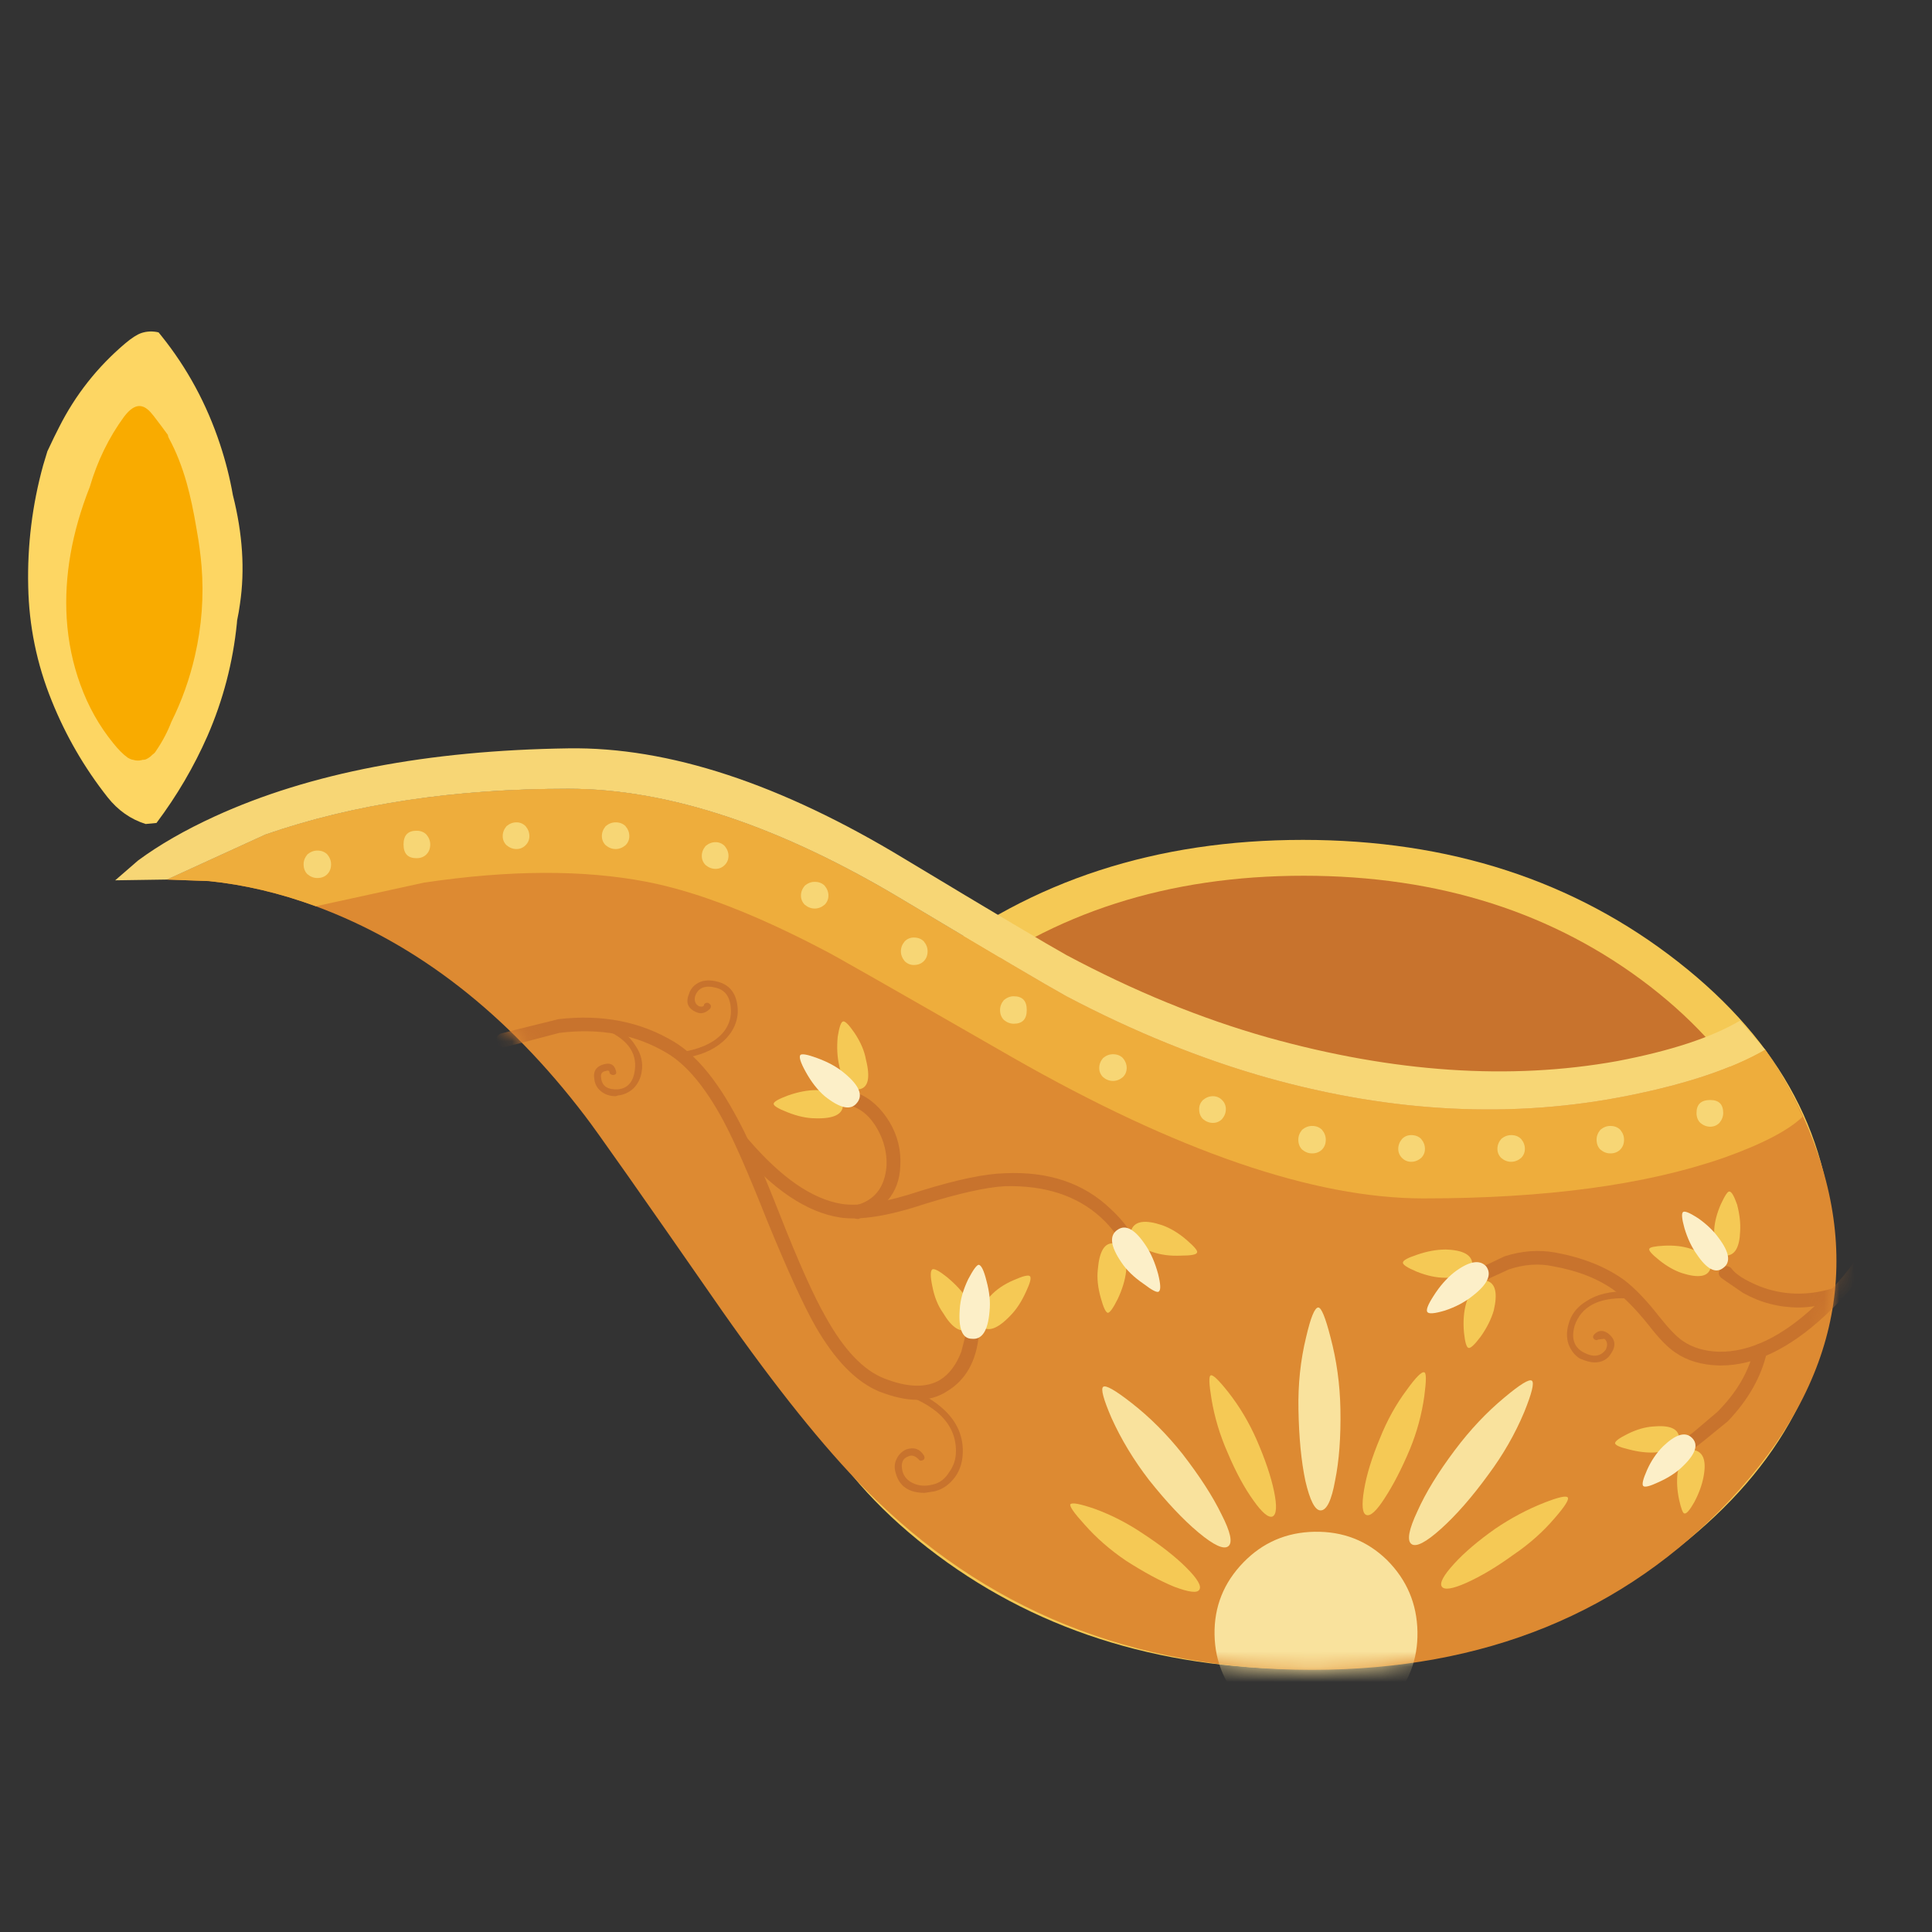 
<svg xmlns="http://www.w3.org/2000/svg" version="1.1" xmlns:xlink="http://www.w3.org/1999/xlink" preserveAspectRatio="none" x="0px" y="0px" width="300px" height="300px" viewBox="0 0 300 300">
<rect x="0" y="0" width="300" height="300" fill="#333333" stroke="none"/>
<defs>
<g id="diya_alone_0_Layer0_0_MEMBER_0_MEMBER_0_FILL">
<path fill="#F5C955" stroke="none" d="
M 611.9 -114.8
Q 622.05 -122.75 622.05 -134 622.05 -145.25 611.9 -153.2 601.7 -161.2 587.3 -161.2 572.9 -161.2 562.7 -153.2 552.5 -145.25 552.5 -134 552.5 -122.75 562.7 -114.8 572.9 -106.85 587.3 -106.85 601.7 -106.85 611.9 -114.8 Z"/>
</g>

<g id="diya_alone_0_Layer0_0_MEMBER_1_MEMBER_0_FILL">
<path fill="#C8732D" stroke="none" d="
M 610.05 -116.45
Q 619.45 -123.7 619.45 -134 619.45 -144.3 610.05 -151.6 600.65 -158.85 587.35 -158.85 574.05 -158.85 564.7 -151.6 555.3 -144.3 555.3 -134 555.3 -123.7 564.7 -116.45 574.1 -109.2 587.35 -109.2 600.65 -109.2 610.05 -116.45 Z"/>
</g>

<g id="diya_alone_0_Layer0_0_MEMBER_2_MEMBER_0_FILL">
<path fill="#DD8A32" stroke="none" d="
M 615.35 -118
Q 626.15 -129.55 620.1 -143.05 619 -145.45 617.6 -147.45 614.4 -145.6 608.7 -144.45 597.35 -142.15 585 -145.6 578.45 -147.45 571.8 -150.95 569.9 -152 561.2 -157.2 549 -164.55 539.15 -164.55 527.95 -164.55 519.3 -161.55
L 512.85 -158.6 515.6 -158.5
Q 519.05 -158.15 522.6 -156.85 532.6 -153.15 540.25 -143.1 541.3 -141.75 549.25 -130.3 554.55 -122.75 558.6 -118.65 570.25 -106.8 587.9 -106.8 604.85 -106.8 615.35 -118 Z"/>
</g>

<g id="diya_alone_0_Layer0_0_MEMBER_3_MEMBER_0_FILL">
<path fill="#EEAD3C" stroke="none" d="
M 568.25 -146.95
Q 584.45 -137.7 595.2 -137.7 607.2 -137.7 614.85 -140.35 618.65 -141.7 620.05 -143.05 619.05 -145.35 617.6 -147.45 614.4 -145.6 608.7 -144.45 597.35 -142.15 585 -145.6 578.45 -147.45 571.8 -150.95 569.9 -152 561.2 -157.2 549 -164.55 539.15 -164.55 527.95 -164.55 519.3 -161.55
L 512.85 -158.6 515.6 -158.5
Q 519.05 -158.15 522.6 -156.85
L 529.7 -158.4
Q 538.1 -159.65 544.3 -158.45 549.2 -157.5 555.95 -153.95 556.5 -153.7 568.25 -146.95 Z"/>
</g>

<g id="diya_alone_0_Layer0_0_MEMBER_4_MEMBER_0_FILL">
<path fill="#F7D675" stroke="none" d="
M 608.7 -144.45
Q 614.4 -145.6 617.6 -147.45
L 615.95 -149.35
Q 613.15 -147.7 607.9 -146.7 597.35 -144.8 585 -148.25 578.45 -150.1 571.8 -153.65 570 -154.65 561.2 -159.95 549 -167.35 539.15 -167.2 525.3 -167 516 -162.75 513.05 -161.4 510.95 -159.85
L 509.45 -158.55 512.85 -158.6 519.3 -161.55
Q 527.95 -164.55 539.15 -164.55 549 -164.55 561.2 -157.2 569.9 -152 571.8 -150.95 578.45 -147.45 585 -145.6 597.35 -142.15 608.7 -144.45 Z"/>
</g>

<g id="diya_alone_0_Layer0_0_MEMBER_5_MEMBER_0_MEMBER_0_FILL">
<path fill="#F7D675" stroke="none" d="
M 523.6 -159.6
Q 523.6 -159.95 523.35 -160.25 523.1 -160.5 522.7 -160.5 522.35 -160.5 522.05 -160.25 521.8 -159.95 521.8 -159.6 521.8 -159.2 522.05 -158.95 522.35 -158.7 522.7 -158.7 523.1 -158.7 523.35 -158.95 523.6 -159.2 523.6 -159.6 Z"/>
</g>

<g id="diya_alone_0_Layer0_0_MEMBER_5_MEMBER_1_MEMBER_0_FILL">
<path fill="#F7D675" stroke="none" d="
M 530.1 -160.9
Q 530.1 -161.25 529.85 -161.55 529.6 -161.8 529.2 -161.8 528.35 -161.8 528.35 -160.9 528.35 -160 529.2 -160 529.6 -160 529.85 -160.25 530.1 -160.5 530.1 -160.9 Z"/>
</g>

<g id="diya_alone_0_Layer0_0_MEMBER_5_MEMBER_2_MEMBER_0_FILL">
<path fill="#F7D675" stroke="none" d="
M 536.6 -161.45
Q 536.6 -161.8 536.35 -162.1 536.1 -162.35 535.75 -162.35 535.4 -162.35 535.1 -162.1 534.85 -161.8 534.85 -161.45 534.85 -161.1 535.1 -160.85 535.4 -160.6 535.75 -160.6 536.1 -160.6 536.35 -160.85 536.6 -161.1 536.6 -161.45 Z"/>
</g>

<g id="diya_alone_0_Layer0_0_MEMBER_5_MEMBER_3_MEMBER_0_FILL">
<path fill="#F7D675" stroke="none" d="
M 543.15 -161.45
Q 543.15 -161.8 542.9 -162.1 542.65 -162.35 542.25 -162.35 541.9 -162.35 541.6 -162.1 541.35 -161.8 541.35 -161.45 541.35 -161.1 541.6 -160.85 541.9 -160.6 542.25 -160.6 542.6 -160.6 542.9 -160.85 543.15 -161.1 543.15 -161.45 Z"/>
</g>

<g id="diya_alone_0_Layer0_0_MEMBER_5_MEMBER_4_MEMBER_0_FILL">
<path fill="#F7D675" stroke="none" d="
M 549.65 -160.15
Q 549.65 -160.5 549.4 -160.8 549.15 -161.05 548.8 -161.05 548.45 -161.05 548.15 -160.8 547.9 -160.5 547.9 -160.15 547.9 -159.8 548.15 -159.55 548.45 -159.3 548.8 -159.3 549.15 -159.3 549.4 -159.55 549.65 -159.8 549.65 -160.15 Z"/>
</g>

<g id="diya_alone_0_Layer0_0_MEMBER_5_MEMBER_5_MEMBER_0_FILL">
<path fill="#F7D675" stroke="none" d="
M 556.2 -157.55
Q 556.2 -157.9 555.95 -158.2 555.7 -158.45 555.3 -158.45 554.95 -158.45 554.65 -158.2 554.4 -157.9 554.4 -157.55 554.4 -157.2 554.65 -156.95 554.95 -156.7 555.3 -156.7 555.65 -156.7 555.95 -156.95 556.2 -157.2 556.2 -157.55 Z"/>
</g>

<g id="diya_alone_0_Layer0_0_MEMBER_5_MEMBER_6_MEMBER_0_FILL">
<path fill="#F7D675" stroke="none" d="
M 562.7 -153.9
Q 562.7 -154.25 562.45 -154.55 562.2 -154.8 561.8 -154.8 561.45 -154.8 561.2 -154.55 560.95 -154.25 560.95 -153.9 560.95 -153.55 561.2 -153.25 561.45 -153 561.8 -153 562.2 -153 562.45 -153.25 562.7 -153.5 562.7 -153.9 Z"/>
</g>

<g id="diya_alone_0_Layer0_0_MEMBER_5_MEMBER_7_MEMBER_0_FILL">
<path fill="#F7D675" stroke="none" d="
M 569.2 -150.05
Q 569.2 -150.95 568.35 -150.95 568 -150.95 567.7 -150.7 567.45 -150.4 567.45 -150.05 567.45 -149.65 567.7 -149.4 568 -149.15 568.35 -149.15 569.2 -149.15 569.2 -150.05 Z"/>
</g>

<g id="diya_alone_0_Layer0_0_MEMBER_5_MEMBER_8_MEMBER_0_FILL">
<path fill="#F7D675" stroke="none" d="
M 575.75 -146.25
Q 575.75 -146.6 575.5 -146.9 575.25 -147.15 574.85 -147.15 574.5 -147.15 574.2 -146.9 573.95 -146.6 573.95 -146.25 573.95 -145.9 574.2 -145.65 574.5 -145.4 574.85 -145.4 575.2 -145.4 575.5 -145.65 575.75 -145.9 575.75 -146.25 Z"/>
</g>

<g id="diya_alone_0_Layer0_0_MEMBER_5_MEMBER_9_MEMBER_0_FILL">
<path fill="#F7D675" stroke="none" d="
M 582.25 -143.55
Q 582.25 -143.9 582 -144.15 581.75 -144.4 581.4 -144.4 581.05 -144.4 580.75 -144.15 580.5 -143.9 580.5 -143.55 580.5 -143.15 580.75 -142.9 581.05 -142.65 581.4 -142.65 581.75 -142.65 582 -142.9 582.25 -143.2 582.25 -143.55 Z"/>
</g>

<g id="diya_alone_0_Layer0_0_MEMBER_5_MEMBER_10_MEMBER_0_FILL">
<path fill="#F7D675" stroke="none" d="
M 588.8 -141.55
Q 588.8 -141.9 588.55 -142.2 588.3 -142.45 587.9 -142.45 587.55 -142.45 587.25 -142.2 587 -141.9 587 -141.55 587 -141.15 587.25 -140.9 587.55 -140.65 587.9 -140.65 588.3 -140.65 588.55 -140.9 588.8 -141.15 588.8 -141.55 Z"/>
</g>

<g id="diya_alone_0_Layer0_0_MEMBER_5_MEMBER_11_MEMBER_0_FILL">
<path fill="#F7D675" stroke="none" d="
M 595.3 -140.95
Q 595.3 -141.3 595.05 -141.6 594.8 -141.85 594.4 -141.85 594.05 -141.85 593.8 -141.6 593.55 -141.3 593.55 -140.95 593.55 -140.6 593.8 -140.35 594.05 -140.1 594.4 -140.1 594.75 -140.1 595.05 -140.35 595.3 -140.6 595.3 -140.95 Z"/>
</g>

<g id="diya_alone_0_Layer0_0_MEMBER_5_MEMBER_12_MEMBER_0_FILL">
<path fill="#F7D675" stroke="none" d="
M 601.85 -140.95
Q 601.85 -141.3 601.6 -141.6 601.35 -141.85 600.95 -141.85 600.6 -141.85 600.3 -141.6 600.05 -141.3 600.05 -140.95 600.05 -140.6 600.3 -140.35 600.6 -140.1 600.95 -140.1 601.3 -140.1 601.6 -140.35 601.85 -140.6 601.85 -140.95 Z"/>
</g>

<g id="diya_alone_0_Layer0_0_MEMBER_5_MEMBER_13_MEMBER_0_FILL">
<path fill="#F7D675" stroke="none" d="
M 607.45 -142.45
Q 607.1 -142.45 606.8 -142.2 606.55 -141.9 606.55 -141.55 606.55 -141.15 606.8 -140.9 607.1 -140.65 607.45 -140.65 607.85 -140.65 608.1 -140.9 608.35 -141.15 608.35 -141.55 608.35 -141.9 608.1 -142.2 607.85 -142.45 607.45 -142.45 Z"/>
</g>

<g id="diya_alone_0_Layer0_0_MEMBER_5_MEMBER_14_MEMBER_0_FILL">
<path fill="#F7D675" stroke="none" d="
M 614.85 -143.3
Q 614.85 -144.15 614 -144.15 613.1 -144.15 613.1 -143.3 613.1 -142.9 613.35 -142.65 613.65 -142.4 614 -142.4 614.35 -142.4 614.6 -142.65 614.85 -142.95 614.85 -143.3 Z"/>
</g>

<g id="Mask_FlashAICB_0_art__Clip_Group__0_2_MASK_0_FILL">
<path fill="#FFFFFF" stroke="none" d="
M 104.7 17.1
Q 101.5 18.95 95.8 20.15 84.45 22.45 72.1 18.95 65.55 17.1 58.9 13.6 57 12.55 48.3 7.35 36.1 0 26.25 0 15.05 0 6.4 3 2.1 4.5 0 6 3.65 5.65 8.9 7.4 19.35 10.95 27.4 21.5 28.4 22.8 36.4 34.25 41.65 41.85 45.7 45.95 57.35 57.75 75 57.75 83.75 57.75 91.6 54.2 99.2 50.75 103.9 44.9 108.75 38.85 109.2 31.85 109.65 24.3 104.7 17.1 Z"/>
</g>

<g id="FlashAICB_0_art__Clip_Group__0_Layer2_0_MEMBER_0_MEMBER_0_FILL">
<path fill="#F9E29D" stroke="none" d="
M 70.45 50.65
Q 68.5 52.65 68.55 55.4 68.6 58.15 70.6 60.05 72.55 62 75.3 61.95 78.05 61.9 80 59.95 81.9 57.95 81.85 55.2 81.8 52.45 79.85 50.5 77.9 48.6 75.1 48.65 72.35 48.7 70.45 50.65 Z"/>
</g>

<g id="FlashAICB_0_art__Clip_Group__0_Layer2_0_MEMBER_1_MEMBER_0_FILL">
<path fill="#F9E29D" stroke="none" d="
M 76.8 40.6
Q 76.75 38.15 76.15 35.9 75.65 33.95 75.35 33.95 75 33.95 74.55 35.9 74 38.15 74.05 40.65 74.1 43.4 74.5 45.3 74.95 47.25 75.5 47.25 76.1 47.25 76.45 45.3 76.85 43.35 76.8 40.6 Z"/>
</g>

<g id="FlashAICB_0_art__Clip_Group__0_Layer2_0_MEMBER_2_MEMBER_0_FILL">
<path fill="#F9E29D" stroke="none" d="
M 66.45 43.55
Q 64.9 41.6 63.1 40.2 61.5 38.95 61.25 39.15 61 39.35 61.8 41.2 62.75 43.3 64.25 45.25 66 47.45 67.5 48.7 69 49.95 69.45 49.6 69.9 49.25 69 47.5 68.15 45.75 66.45 43.55 Z"/>
</g>

<g id="FlashAICB_0_art__Clip_Group__0_Layer2_0_MEMBER_3_MEMBER_0_FILL">
<path fill="#F5C955" stroke="none" d="
M 71.3 42.6
Q 70.55 40.9 69.45 39.5 68.5 38.3 68.3 38.4 68.1 38.45 68.35 39.95 68.65 41.75 69.4 43.45 70.2 45.35 71.1 46.6 71.95 47.8 72.35 47.65 72.75 47.45 72.45 46 72.15 44.55 71.3 42.6 Z"/>
</g>

<g id="FlashAICB_0_art__Clip_Group__0_Layer2_0_MEMBER_4_MEMBER_0_FILL">
<path fill="#F5C955" stroke="none" d="
M 63.9 48.8
Q 62.35 47.75 60.7 47.15 59.25 46.65 59.1 46.85 59 47.05 60.05 48.2 61.2 49.5 62.75 50.55 64.55 51.7 65.9 52.25 67.35 52.8 67.55 52.45 67.8 52.1 66.7 51 65.65 49.95 63.9 48.8 Z"/>
</g>

<g id="FlashAICB_0_art__Clip_Group__0_Layer2_0_MEMBER_5_MEMBER_0_FILL">
<path fill="#F9E29D" stroke="none" d="
M 87.55 39.85
Q 85.8 41.3 84.3 43.3 82.65 45.5 81.85 47.3 81 49.1 81.45 49.45 81.9 49.8 83.4 48.45 84.9 47.1 86.5 44.9 87.95 42.95 88.85 40.8 89.6 38.95 89.35 38.75 89.1 38.55 87.55 39.85 Z"/>
</g>

<g id="FlashAICB_0_art__Clip_Group__0_Layer2_0_MEMBER_6_MEMBER_0_FILL">
<path fill="#F5C955" stroke="none" d="
M 82.3 38.2
Q 82.05 38.1 81.15 39.35 80.1 40.75 79.4 42.5 78.6 44.4 78.35 45.9 78.1 47.4 78.5 47.55 78.9 47.7 79.7 46.45 80.55 45.15 81.35 43.25 82.05 41.55 82.3 39.75 82.5 38.25 82.3 38.2 Z"/>
</g>

<g id="FlashAICB_0_art__Clip_Group__0_Layer2_0_MEMBER_7_MEMBER_0_FILL">
<path fill="#F5C955" stroke="none" d="
M 90.15 46.75
Q 88.5 47.4 86.95 48.45 85.25 49.65 84.25 50.75 83.2 51.9 83.45 52.25 83.7 52.6 85.05 52 86.5 51.35 88.15 50.15 89.7 49.1 90.85 47.75 91.85 46.6 91.7 46.4 91.55 46.2 90.15 46.75 Z"/>
</g>

<g id="FlashAICB_0_art__Clip_Group__0_Layer2_1_MEMBER_0_MEMBER_0_FILL">
<path fill="#C8732D" stroke="none" d="
M 99.25 36.15
Q 98.65 35.75 97.7 34.55 96.45 32.95 95.4 32.15 93.6 30.85 90.9 30.35 89.25 30.05 87.55 30.6 86.2 31.25 86.15 31.25 85.8 31.55 86.05 31.9 86.25 32.3 86.65 32
L 87.85 31.45
Q 89.35 30.95 90.75 31.25 93.25 31.7 94.85 32.9 95.75 33.55 97 35.1 98 36.4 98.75 36.9 99.9 37.7 101.6 37.75
L 101.75 37.75
Q 105.05 37.75 108.6 34.45 110.3 32.85 111.45 31.15 111.7 30.8 111.3 30.5 110.95 30.3 110.7 30.65 109.6 32.25 107.95 33.8 104.65 36.9 101.6 36.85 100.2 36.8 99.25 36.15 Z"/>
</g>

<g id="FlashAICB_0_art__Clip_Group__0_Layer2_1_MEMBER_1_MEMBER_0_FILL">
<path fill="#C8732D" stroke="none" d="
M 99.55 42.9
Q 99.7 43.15 99.95 43.15
L 100.15 43.05
Q 100.25 43 102.2 41.4 104.2 39.3 104.75 36.9 104.85 36.45 104.45 36.35 104 36.25 103.9 36.7 103.4 38.9 101.5 40.8 99.75 42.3 99.7 42.3 99.35 42.55 99.55 42.9 Z"/>
</g>

<g id="FlashAICB_0_art__Clip_Group__0_Layer2_1_MEMBER_2_MEMBER_0_FILL">
<path fill="#C8732D" stroke="none" d="
M 95.55 33.35
Q 95.8 33.35 95.8 33.15 95.8 32.9 95.6 32.9 93.95 32.85 92.9 33.55 92 34.1 91.75 35.05 91.55 35.75 91.75 36.35 92 37 92.5 37.3 93.1 37.55 93.45 37.55 94.2 37.55 94.55 36.95 95.05 36.2 94.35 35.65 93.85 35.3 93.45 35.7 93.3 35.85 93.4 36 93.55 36.15 93.7 36.05 93.75 36.05 94.1 36 94.4 36.25 94.2 36.7 93.7 37.4 92.75 36.9 91.8 36.4 92.15 35.15 92.8 33.25 95.55 33.35 Z"/>
</g>

<g id="FlashAICB_0_art__Clip_Group__0_Layer2_1_MEMBER_3_MEMBER_0_FILL">
<path fill="#C8732D" stroke="none" d="
M 101.75 32
Q 101.8 32.05 103.2 33 104.9 33.95 106.85 33.95 107.85 33.95 109.3 33.55 109.7 33.45 109.6 33 109.4 32.5 109.05 32.7 106.55 33.45 104.25 32.55 102.8 31.95 102.4 31.35 102.05 31.1 101.75 31.4 101.45 31.7 101.75 32 Z"/>
</g>

<g id="FlashAICB_0_art__Clip_Group__0_Layer2_1_MEMBER_4_MEMBER_0_MEMBER_0_FILL">
<path fill="#F5C955" stroke="none" d="
M 86 35.85
Q 86.6 35 86.85 34.15 87.25 32.45 86.4 32.2 85.55 31.9 85.05 33.65 84.8 34.5 84.9 35.6 85 36.55 85.2 36.6 85.4 36.65 86 35.85 Z"/>
</g>

<g id="FlashAICB_0_art__Clip_Group__0_Layer2_1_MEMBER_4_MEMBER_1_MEMBER_0_FILL">
<path fill="#F5C955" stroke="none" d="
M 83.7 30.15
Q 82.8 30.15 81.8 30.5 80.9 30.8 80.9 31 80.85 31.2 81.8 31.6 82.8 32 83.65 32 85.45 32.05 85.45 31.15 85.45 30.2 83.7 30.15 Z"/>
</g>

<g id="FlashAICB_0_art__Clip_Group__0_Layer2_1_MEMBER_4_MEMBER_2_MEMBER_0_FILL">
<path fill="#FCEFC8" stroke="none" d="
M 84.25 31.65
Q 83.5 32.25 82.9 33.2 82.35 34.05 82.5 34.25 82.65 34.45 83.65 34.15 84.7 33.8 85.45 33.2 86.95 32.05 86.35 31.25 85.7 30.55 84.25 31.65 Z"/>
</g>

<g id="FlashAICB_0_art__Clip_Group__0_Layer2_1_MEMBER_5_MEMBER_0_MEMBER_0_FILL">
<path fill="#F5C955" stroke="none" d="
M 97.7 30.85
Q 98.45 31.45 99.2 31.7 100.8 32.2 101.05 31.4 101.3 30.6 99.75 30.1 99 29.85 98 29.9 97.1 29.95 97.05 30.1 96.95 30.25 97.7 30.85 Z"/>
</g>

<g id="FlashAICB_0_art__Clip_Group__0_Layer2_1_MEMBER_5_MEMBER_1_MEMBER_0_FILL">
<path fill="#F5C955" stroke="none" d="
M 103 28.95
Q 103.05 28.15 102.8 27.2 102.5 26.35 102.3 26.35 102.15 26.3 101.75 27.15 101.35 28.05 101.3 28.85 101.25 30.45 102.05 30.55 102.95 30.55 103 28.95 Z"/>
</g>

<g id="FlashAICB_0_art__Clip_Group__0_Layer2_1_MEMBER_5_MEMBER_2_MEMBER_0_FILL">
<path fill="#FCEFC8" stroke="none" d="
M 101.6 29.4
Q 101.1 28.7 100.25 28.1 99.4 27.55 99.25 27.7 99.1 27.85 99.35 28.75 99.65 29.75 100.15 30.45 101.15 31.95 101.9 31.35 102.65 30.8 101.6 29.4 Z"/>
</g>

<g id="FlashAICB_0_art__Clip_Group__0_Layer2_1_MEMBER_6_MEMBER_0_MEMBER_0_FILL">
<path fill="#F5C955" stroke="none" d="
M 100 46.7
Q 100.45 45.85 100.6 45.05 100.9 43.5 100 43.3 99.2 43.2 98.9 44.8 98.8 45.6 99 46.55 99.2 47.45 99.35 47.45 99.55 47.5 100 46.7 Z"/>
</g>

<g id="FlashAICB_0_art__Clip_Group__0_Layer2_1_MEMBER_6_MEMBER_1_MEMBER_0_FILL">
<path fill="#F5C955" stroke="none" d="
M 97.3 41.75
Q 96.5 41.8 95.6 42.25 94.8 42.65 94.8 42.85 94.85 43.05 95.7 43.25 96.65 43.5 97.45 43.45 99.1 43.3 99 42.45 98.9 41.6 97.3 41.75 Z"/>
</g>

<g id="FlashAICB_0_art__Clip_Group__0_Layer2_1_MEMBER_6_MEMBER_2_MEMBER_0_FILL">
<path fill="#FCEFC8" stroke="none" d="
M 97.95 43.05
Q 97.3 43.7 96.9 44.6 96.5 45.5 96.65 45.65 96.8 45.8 97.65 45.4 98.65 44.95 99.25 44.35 100.5 43.15 99.85 42.5 99.2 41.85 97.95 43.05 Z"/>
</g>

<g id="FlashAICB_0_art__Clip_Group__0_Layer2_2_MEMBER_0_MEMBER_0_FILL">
<path fill="#C8732D" stroke="none" d="
M 36.55 16.3
Q 37.25 15.55 37.3 14.6 37.3 12.95 36 12.6 35.25 12.4 34.75 12.65 34.25 12.9 34.1 13.4 33.75 14.25 34.6 14.6 35.05 14.8 35.5 14.35 35.6 14.15 35.45 14.05 35.3 13.9 35.1 14.05 35.1 14.3 34.75 14.2 34.4 14 34.5 13.55 34.8 12.7 35.9 13 36.85 13.25 36.85 14.55 36.85 15.25 36.4 15.85 35.65 16.8 33.95 17.15 33.7 17.15 33.8 17.4 33.8 17.55 34 17.55
L 34.05 17.55
Q 35.65 17.25 36.55 16.3 Z"/>
</g>

<g id="FlashAICB_0_art__Clip_Group__0_Layer2_2_MEMBER_1_MEMBER_0_FILL">
<path fill="#C8732D" stroke="none" d="
M 46.45 22.25
Q 47.1 23.4 47.05 24.65 46.9 26.75 45.05 27.25 44.65 27.35 44.75 27.8 44.85 28.15 45.2 28.15
L 45.3 28.1
Q 46.45 27.8 47.15 26.9 47.9 26 47.95 24.7 48.05 23.15 47.25 21.8 46.4 20.4 45.15 19.9 44.75 19.75 44.55 20.15 44.4 20.55 44.8 20.75 45.8 21.1 46.45 22.25 Z"/>
</g>

<g id="FlashAICB_0_art__Clip_Group__0_Layer2_2_MEMBER_2_MEMBER_0_FILL">
<path fill="#C8732D" stroke="none" d="
M 47.7 39.05
Q 47.45 39.05 47.45 39.25 47.4 39.4 47.6 39.5 49.25 39.9 50.35 40.8 51.6 41.85 51.6 43.35 51.6 44.15 51.15 44.75 50.75 45.4 50.1 45.55 49.35 45.75 48.75 45.45 48.25 45.2 48.1 44.7 47.9 43.9 48.5 43.7 48.8 43.55 49.15 43.9 49.25 44.05 49.45 43.95 49.6 43.85 49.5 43.65 49.1 43 48.35 43.25 47.9 43.45 47.7 43.9 47.5 44.3 47.65 44.8 48 46.1 49.55 46.1
L 50.2 46
Q 51 45.8 51.55 45.05 52.05 44.35 52.05 43.35 52.05 41.7 50.65 40.5 49.5 39.5 47.7 39.05 Z"/>
</g>

<g id="FlashAICB_0_art__Clip_Group__0_Layer2_2_MEMBER_3_MEMBER_0_FILL">
<path fill="#C8732D" stroke="none" d="
M 28.6 15.25
Q 28.4 15.2 28.3 15.4 28.2 15.65 28.4 15.65 30.8 16.6 30.55 18.4 30.4 19.55 29.45 19.65 28.45 19.7 28.35 18.95 28.25 18.5 28.65 18.45 28.9 18.35 28.9 18.6 29.05 18.75 29.2 18.7 29.4 18.65 29.3 18.4 29.15 17.85 28.55 18 27.75 18.2 27.9 19 27.95 19.45 28.3 19.75 28.7 20.1 29.3 20.1
L 29.45 20.05
Q 30 20 30.45 19.6 30.9 19.15 31 18.5 31.15 17.6 30.6 16.8 30 15.8 28.6 15.25 Z"/>
</g>

<g id="FlashAICB_0_art__Clip_Group__0_Layer2_2_MEMBER_4_MEMBER_0_FILL">
<path fill="#C8732D" stroke="none" d="
M 53.1 35.75
Q 53.2 35.35 52.7 35.25 52.25 35.25 52.25 35.65 52.25 35.7 51.95 36.85 51.45 38.15 50.55 38.7 49.2 39.5 46.9 38.6 44.85 37.8 43.05 34.55 41.9 32.55 40.05 27.85 38.25 23.25 37.05 21.15 35.2 17.8 33.15 16.55 29.85 14.55 25.55 15.05 21.9 15.95 21.75 16 21.35 16.2 21.55 16.6 21.7 17 22.15 16.85 22.2 16.85 25.6 15.95 29.65 15.45 32.7 17.3 34.6 18.45 36.35 21.7 37.4 23.65 39.2 28.2 41.25 33.2 42.4 35.2 44.3 38.5 46.55 39.45 47.95 40 49.05 40 50.15 40 51 39.45 52.85 38.35 53.1 35.75 Z"/>
</g>

<g id="FlashAICB_0_art__Clip_Group__0_Layer2_2_MEMBER_5_MEMBER_0_FILL">
<path fill="#C8732D" stroke="none" d="
M 49.6 27.15
Q 53 26.1 54.8 26 58.75 25.9 61.1 28.05 62.25 29.1 62.7 30.35 62.8 30.65 63.15 30.65
L 63.25 30.65
Q 63.7 30.45 63.55 30.05 63.1 28.75 61.75 27.5 59.1 24.95 54.8 25.15 52.85 25.2 49.3 26.3 45.85 27.45 44.05 27.15 41.2 26.65 38.05 23 37.8 22.65 37.4 22.95 37.1 23.25 37.35 23.6 40.75 27.55 44 28.05 46 28.35 49.6 27.15 Z"/>
</g>

<g id="FlashAICB_0_art__Clip_Group__0_Layer2_2_MEMBER_6_MEMBER_0_MEMBER_0_FILL">
<path fill="#F5C955" stroke="none" d="
M 50.05 32.55
Q 50.25 33.6 50.75 34.3 51.65 35.8 52.45 35.35 53.25 34.9 52.3 33.35 51.85 32.65 51 31.95 50.25 31.35 50.05 31.45 49.85 31.6 50.05 32.55 Z"/>
</g>

<g id="FlashAICB_0_art__Clip_Group__0_Layer2_2_MEMBER_6_MEMBER_1_MEMBER_0_FILL">
<path fill="#F5C955" stroke="none" d="
M 55.15 34.5
Q 55.75 33.9 56.2 32.9 56.6 32.05 56.45 31.9 56.3 31.75 55.4 32.15 54.45 32.55 53.85 33.2 52.6 34.5 53.25 35.15 53.9 35.8 55.15 34.5 Z"/>
</g>

<g id="FlashAICB_0_art__Clip_Group__0_Layer2_2_MEMBER_6_MEMBER_2_MEMBER_0_FILL">
<path fill="#FCEFC8" stroke="none" d="
M 53.8 34.2
Q 53.9 33.3 53.6 32.2 53.35 31.2 53.1 31.15 52.9 31.15 52.4 32.1 51.9 33.15 51.85 34.05 51.7 36 52.65 36 53.65 36.1 53.8 34.2 Z"/>
</g>

<g id="FlashAICB_0_art__Clip_Group__0_Layer2_2_MEMBER_7_MEMBER_0_MEMBER_0_FILL">
<path fill="#F5C955" stroke="none" d="
M 66.75 29.55
Q 65.95 28.85 65.1 28.55 63.45 28 63.1 28.85 62.8 29.75 64.45 30.3 65.3 30.6 66.35 30.55 67.35 30.55 67.4 30.35 67.5 30.2 66.75 29.55 Z"/>
</g>

<g id="FlashAICB_0_art__Clip_Group__0_Layer2_2_MEMBER_7_MEMBER_1_MEMBER_0_FILL">
<path fill="#F5C955" stroke="none" d="
M 60.9 31.45
Q 60.8 32.3 61.1 33.35 61.35 34.25 61.55 34.3 61.75 34.3 62.2 33.4 62.65 32.45 62.75 31.6 62.9 29.85 61.95 29.75 61.05 29.65 60.9 31.45 Z"/>
</g>

<g id="FlashAICB_0_art__Clip_Group__0_Layer2_2_MEMBER_7_MEMBER_2_MEMBER_0_FILL">
<path fill="#FCEFC8" stroke="none" d="
M 62.45 31
Q 62.95 31.75 63.9 32.4 64.75 33.05 64.9 32.9 65.1 32.75 64.85 31.75 64.55 30.65 64.05 29.9 63 28.3 62.2 28.85 61.35 29.4 62.45 31 Z"/>
</g>

<g id="FlashAICB_0_art__Clip_Group__0_Layer2_2_MEMBER_8_MEMBER_0_MEMBER_0_FILL">
<path fill="#F5C955" stroke="none" d="
M 45.7 17.7
Q 45.55 16.85 44.95 15.95 44.4 15.15 44.2 15.2 44 15.25 43.85 16.2 43.75 17.25 43.95 18.1 44.3 19.85 45.25 19.65 46.15 19.5 45.7 17.7 Z"/>
</g>

<g id="FlashAICB_0_art__Clip_Group__0_Layer2_2_MEMBER_8_MEMBER_1_MEMBER_0_FILL">
<path fill="#F5C955" stroke="none" d="
M 40.55 21.15
Q 41.55 21.55 42.4 21.55 44.2 21.6 44.2 20.65 44.2 19.75 42.45 19.7 41.6 19.7 40.6 20.05 39.65 20.4 39.65 20.6 39.65 20.8 40.55 21.15 Z"/>
</g>

<g id="FlashAICB_0_art__Clip_Group__0_Layer2_2_MEMBER_8_MEMBER_2_MEMBER_0_FILL">
<path fill="#FCEFC8" stroke="none" d="
M 41.75 18.5
Q 42.3 19.5 43 20.1 44.5 21.3 45.1 20.55 45.75 19.8 44.3 18.6 43.6 18 42.5 17.6 41.55 17.25 41.4 17.4 41.25 17.6 41.75 18.5 Z"/>
</g>

<g id="flame_anm_6_Layer3_0_FILL">
<path fill="#FDD663" stroke="none" d="
M 29.4 -150.45
Q 21.7 -173.75 6.65 -192.5 6.05 -193.25 5.55 -193.85 2.1 -194.65 -1.1 -193.6 -3.6 -192.75 -7.35 -189.6 -23.6 -175.85 -33.1 -156.95 -34.75 -153.8 -37.6 -147.7 -38.45 -144.95 -39.25 -142.25 -45.6 -119.2 -45.05 -95.25 -44.6 -72.25 -35.95 -50.9 -27.8 -30.6 -14.25 -13.4 -8.2 -5.75 0.55 -3
L 4.75 -3.4
Q 16.65 -19.25 24.55 -37.2 33.65 -58.1 35.95 -80.85 36 -81.45 36.05 -82.05 36.75 -85.35 37.15 -88.4 40.1 -108.2 34.4 -130.7 32.65 -140.65 29.4 -150.45 Z"/>
</g>

<g id="flame_anm_6_Layer0_0_FILL">
<path fill="#F9AB00" stroke="none" d="
M 9.6 -152.7
Q 9.2 -153.4 9.2 -154 7.15 -156.85 3.7 -161.35 2.4 -163.05 1.35 -163.9 -0.1 -165.15 -1.65 -165.25 -4.55 -165.45 -7.85 -161.1 -16.7 -149 -21.15 -133.85 -31.6 -107.4 -30.1 -82.75 -29.25 -69.3 -24.8 -57.1 -20.2 -44.4 -12.1 -34.45 -9.1 -30.65 -6.35 -28.7 -5.15 -28 -4.5 -27.95 -4.4 -27.9 -4.25 -27.9 -2.65 -27.4 -1 -27.8 -0.9 -27.8 -0.75 -27.9
L -0.7 -27.9
Q -0.05 -27.9 0.5 -28.05 1.85 -28.6 2.9 -29.65 3.1 -29.85 3.25 -29.95
L 3.25 -30
Q 4.05 -30.45 4.65 -31.5 8.3 -36.85 10.55 -42.7 16.55 -54.75 19.65 -68.2 23.65 -85.55 22.25 -103 21.7 -109.75 20.35 -117.25 18.6 -127.85 16.45 -135.45 13.7 -145.15 9.6 -152.7 Z"/>
</g>
</defs>

<g transform="matrix( 1, 0, 0, 1, 17.8,116.25) ">
<g transform="matrix( 2.369, 0, 0, 2.369, -1206.8,396.05) ">
<use xlink:href="#diya_alone_0_Layer0_0_MEMBER_0_MEMBER_0_FILL"/>
</g>

<g transform="matrix( 2.369, 0, 0, 2.369, -1206.8,396.05) ">
<use xlink:href="#diya_alone_0_Layer0_0_MEMBER_1_MEMBER_0_FILL"/>
</g>

<g transform="matrix( 2.369, 0, 0, 2.369, -1206.8,396.05) ">
<use xlink:href="#diya_alone_0_Layer0_0_MEMBER_2_MEMBER_0_FILL"/>
</g>

<g transform="matrix( 2.369, 0, 0, 2.369, -1206.8,396.05) ">
<use xlink:href="#diya_alone_0_Layer0_0_MEMBER_3_MEMBER_0_FILL"/>
</g>

<g transform="matrix( 2.369, 0, 0, 2.369, -1206.8,396.05) ">
<use xlink:href="#diya_alone_0_Layer0_0_MEMBER_4_MEMBER_0_FILL"/>
</g>

<g transform="matrix( 2.369, 0, 0, 2.369, -1206.8,396.05) ">
<use xlink:href="#diya_alone_0_Layer0_0_MEMBER_5_MEMBER_0_MEMBER_0_FILL"/>
</g>

<g transform="matrix( 2.369, 0, 0, 2.369, -1206.8,396.05) ">
<use xlink:href="#diya_alone_0_Layer0_0_MEMBER_5_MEMBER_1_MEMBER_0_FILL"/>
</g>

<g transform="matrix( 2.369, 0, 0, 2.369, -1206.8,396.05) ">
<use xlink:href="#diya_alone_0_Layer0_0_MEMBER_5_MEMBER_2_MEMBER_0_FILL"/>
</g>

<g transform="matrix( 2.369, 0, 0, 2.369, -1206.8,396.05) ">
<use xlink:href="#diya_alone_0_Layer0_0_MEMBER_5_MEMBER_3_MEMBER_0_FILL"/>
</g>

<g transform="matrix( 2.369, 0, 0, 2.369, -1206.8,396.05) ">
<use xlink:href="#diya_alone_0_Layer0_0_MEMBER_5_MEMBER_4_MEMBER_0_FILL"/>
</g>

<g transform="matrix( 2.369, 0, 0, 2.369, -1206.8,396.05) ">
<use xlink:href="#diya_alone_0_Layer0_0_MEMBER_5_MEMBER_5_MEMBER_0_FILL"/>
</g>

<g transform="matrix( 2.369, 0, 0, 2.369, -1206.8,396.05) ">
<use xlink:href="#diya_alone_0_Layer0_0_MEMBER_5_MEMBER_6_MEMBER_0_FILL"/>
</g>

<g transform="matrix( 2.369, 0, 0, 2.369, -1206.8,396.05) ">
<use xlink:href="#diya_alone_0_Layer0_0_MEMBER_5_MEMBER_7_MEMBER_0_FILL"/>
</g>

<g transform="matrix( 2.369, 0, 0, 2.369, -1206.8,396.05) ">
<use xlink:href="#diya_alone_0_Layer0_0_MEMBER_5_MEMBER_8_MEMBER_0_FILL"/>
</g>

<g transform="matrix( 2.369, 0, 0, 2.369, -1206.8,396.05) ">
<use xlink:href="#diya_alone_0_Layer0_0_MEMBER_5_MEMBER_9_MEMBER_0_FILL"/>
</g>

<g transform="matrix( 2.369, 0, 0, 2.369, -1206.8,396.05) ">
<use xlink:href="#diya_alone_0_Layer0_0_MEMBER_5_MEMBER_10_MEMBER_0_FILL"/>
</g>

<g transform="matrix( 2.369, 0, 0, 2.369, -1206.8,396.05) ">
<use xlink:href="#diya_alone_0_Layer0_0_MEMBER_5_MEMBER_11_MEMBER_0_FILL"/>
</g>

<g transform="matrix( 2.369, 0, 0, 2.369, -1206.8,396.05) ">
<use xlink:href="#diya_alone_0_Layer0_0_MEMBER_5_MEMBER_12_MEMBER_0_FILL"/>
</g>

<g transform="matrix( 2.369, 0, 0, 2.369, -1206.8,396.05) ">
<use xlink:href="#diya_alone_0_Layer0_0_MEMBER_5_MEMBER_13_MEMBER_0_FILL"/>
</g>

<g transform="matrix( 2.369, 0, 0, 2.369, -1206.8,396.05) ">
<use xlink:href="#diya_alone_0_Layer0_0_MEMBER_5_MEMBER_14_MEMBER_0_FILL"/>
</g>

<g transform="matrix( 2.369, 0, 0, 2.369, 8.4,6.35) ">
<mask id="Mask_Mask_1">
<g transform="matrix( 1, 0, 0, 1, 0,0) ">
<use xlink:href="#Mask_FlashAICB_0_art__Clip_Group__0_2_MASK_0_FILL"/>
</g>
</mask>

<g mask="url(#Mask_Mask_1)">
<g transform="matrix( 1, 0, 0, 1, 0,0) ">
<use xlink:href="#FlashAICB_0_art__Clip_Group__0_Layer2_0_MEMBER_0_MEMBER_0_FILL"/>
</g>

<g transform="matrix( 1, 0, 0, 1, 0,0) ">
<use xlink:href="#FlashAICB_0_art__Clip_Group__0_Layer2_0_MEMBER_1_MEMBER_0_FILL"/>
</g>

<g transform="matrix( 1, 0, 0, 1, 0,0) ">
<use xlink:href="#FlashAICB_0_art__Clip_Group__0_Layer2_0_MEMBER_2_MEMBER_0_FILL"/>
</g>

<g transform="matrix( 1, 0, 0, 1, 0,0) ">
<use xlink:href="#FlashAICB_0_art__Clip_Group__0_Layer2_0_MEMBER_3_MEMBER_0_FILL"/>
</g>

<g transform="matrix( 1, 0, 0, 1, 0,0) ">
<use xlink:href="#FlashAICB_0_art__Clip_Group__0_Layer2_0_MEMBER_4_MEMBER_0_FILL"/>
</g>

<g transform="matrix( 1, 0, 0, 1, 0,0) ">
<use xlink:href="#FlashAICB_0_art__Clip_Group__0_Layer2_0_MEMBER_5_MEMBER_0_FILL"/>
</g>

<g transform="matrix( 1, 0, 0, 1, 0,0) ">
<use xlink:href="#FlashAICB_0_art__Clip_Group__0_Layer2_0_MEMBER_6_MEMBER_0_FILL"/>
</g>

<g transform="matrix( 1, 0, 0, 1, 0,0) ">
<use xlink:href="#FlashAICB_0_art__Clip_Group__0_Layer2_0_MEMBER_7_MEMBER_0_FILL"/>
</g>

<g transform="matrix( 1, 0, 0, 1, 0,0) ">
<use xlink:href="#FlashAICB_0_art__Clip_Group__0_Layer2_1_MEMBER_0_MEMBER_0_FILL"/>
</g>

<g transform="matrix( 1, 0, 0, 1, 0,0) ">
<use xlink:href="#FlashAICB_0_art__Clip_Group__0_Layer2_1_MEMBER_1_MEMBER_0_FILL"/>
</g>

<g transform="matrix( 1, 0, 0, 1, 0,0) ">
<use xlink:href="#FlashAICB_0_art__Clip_Group__0_Layer2_1_MEMBER_2_MEMBER_0_FILL"/>
</g>

<g transform="matrix( 1, 0, 0, 1, 0,0) ">
<use xlink:href="#FlashAICB_0_art__Clip_Group__0_Layer2_1_MEMBER_3_MEMBER_0_FILL"/>
</g>

<g transform="matrix( 1, 0, 0, 1, 0,0) ">
<use xlink:href="#FlashAICB_0_art__Clip_Group__0_Layer2_1_MEMBER_4_MEMBER_0_MEMBER_0_FILL"/>
</g>

<g transform="matrix( 1, 0, 0, 1, 0,0) ">
<use xlink:href="#FlashAICB_0_art__Clip_Group__0_Layer2_1_MEMBER_4_MEMBER_1_MEMBER_0_FILL"/>
</g>

<g transform="matrix( 1, 0, 0, 1, 0,0) ">
<use xlink:href="#FlashAICB_0_art__Clip_Group__0_Layer2_1_MEMBER_4_MEMBER_2_MEMBER_0_FILL"/>
</g>

<g transform="matrix( 1, 0, 0, 1, 0,0) ">
<use xlink:href="#FlashAICB_0_art__Clip_Group__0_Layer2_1_MEMBER_5_MEMBER_0_MEMBER_0_FILL"/>
</g>

<g transform="matrix( 1, 0, 0, 1, 0,0) ">
<use xlink:href="#FlashAICB_0_art__Clip_Group__0_Layer2_1_MEMBER_5_MEMBER_1_MEMBER_0_FILL"/>
</g>

<g transform="matrix( 1, 0, 0, 1, 0,0) ">
<use xlink:href="#FlashAICB_0_art__Clip_Group__0_Layer2_1_MEMBER_5_MEMBER_2_MEMBER_0_FILL"/>
</g>

<g transform="matrix( 1, 0, 0, 1, 0,0) ">
<use xlink:href="#FlashAICB_0_art__Clip_Group__0_Layer2_1_MEMBER_6_MEMBER_0_MEMBER_0_FILL"/>
</g>

<g transform="matrix( 1, 0, 0, 1, 0,0) ">
<use xlink:href="#FlashAICB_0_art__Clip_Group__0_Layer2_1_MEMBER_6_MEMBER_1_MEMBER_0_FILL"/>
</g>

<g transform="matrix( 1, 0, 0, 1, 0,0) ">
<use xlink:href="#FlashAICB_0_art__Clip_Group__0_Layer2_1_MEMBER_6_MEMBER_2_MEMBER_0_FILL"/>
</g>

<g transform="matrix( 1, 0, 0, 1, 0,0) ">
<use xlink:href="#FlashAICB_0_art__Clip_Group__0_Layer2_2_MEMBER_0_MEMBER_0_FILL"/>
</g>

<g transform="matrix( 1, 0, 0, 1, 0,0) ">
<use xlink:href="#FlashAICB_0_art__Clip_Group__0_Layer2_2_MEMBER_1_MEMBER_0_FILL"/>
</g>

<g transform="matrix( 1, 0, 0, 1, 0,0) ">
<use xlink:href="#FlashAICB_0_art__Clip_Group__0_Layer2_2_MEMBER_2_MEMBER_0_FILL"/>
</g>

<g transform="matrix( 1, 0, 0, 1, 0,0) ">
<use xlink:href="#FlashAICB_0_art__Clip_Group__0_Layer2_2_MEMBER_3_MEMBER_0_FILL"/>
</g>

<g transform="matrix( 1, 0, 0, 1, 0,0) ">
<use xlink:href="#FlashAICB_0_art__Clip_Group__0_Layer2_2_MEMBER_4_MEMBER_0_FILL"/>
</g>

<g transform="matrix( 1, 0, 0, 1, 0,0) ">
<use xlink:href="#FlashAICB_0_art__Clip_Group__0_Layer2_2_MEMBER_5_MEMBER_0_FILL"/>
</g>

<g transform="matrix( 1, 0, 0, 1, 0,0) ">
<use xlink:href="#FlashAICB_0_art__Clip_Group__0_Layer2_2_MEMBER_6_MEMBER_0_MEMBER_0_FILL"/>
</g>

<g transform="matrix( 1, 0, 0, 1, 0,0) ">
<use xlink:href="#FlashAICB_0_art__Clip_Group__0_Layer2_2_MEMBER_6_MEMBER_1_MEMBER_0_FILL"/>
</g>

<g transform="matrix( 1, 0, 0, 1, 0,0) ">
<use xlink:href="#FlashAICB_0_art__Clip_Group__0_Layer2_2_MEMBER_6_MEMBER_2_MEMBER_0_FILL"/>
</g>

<g transform="matrix( 1, 0, 0, 1, 0,0) ">
<use xlink:href="#FlashAICB_0_art__Clip_Group__0_Layer2_2_MEMBER_7_MEMBER_0_MEMBER_0_FILL"/>
</g>

<g transform="matrix( 1, 0, 0, 1, 0,0) ">
<use xlink:href="#FlashAICB_0_art__Clip_Group__0_Layer2_2_MEMBER_7_MEMBER_1_MEMBER_0_FILL"/>
</g>

<g transform="matrix( 1, 0, 0, 1, 0,0) ">
<use xlink:href="#FlashAICB_0_art__Clip_Group__0_Layer2_2_MEMBER_7_MEMBER_2_MEMBER_0_FILL"/>
</g>

<g transform="matrix( 1, 0, 0, 1, 0,0) ">
<use xlink:href="#FlashAICB_0_art__Clip_Group__0_Layer2_2_MEMBER_8_MEMBER_0_MEMBER_0_FILL"/>
</g>

<g transform="matrix( 1, 0, 0, 1, 0,0) ">
<use xlink:href="#FlashAICB_0_art__Clip_Group__0_Layer2_2_MEMBER_8_MEMBER_1_MEMBER_0_FILL"/>
</g>

<g transform="matrix( 1, 0, 0, 1, 0,0) ">
<use xlink:href="#FlashAICB_0_art__Clip_Group__0_Layer2_2_MEMBER_8_MEMBER_2_MEMBER_0_FILL"/>
</g>
</g>
</g>
</g>

<g transform="matrix( 0.4, 0, 0, 0.4, 22.4,129.15) ">
<g transform="matrix( 1, 0, 0, 1, 0,0) ">
<use xlink:href="#flame_anm_6_Layer3_0_FILL"/>
</g>

<g transform="matrix( 1, 0, 0, 1, 0,0) ">
<use xlink:href="#flame_anm_6_Layer0_0_FILL"/>
</g>
</g>
</svg>
